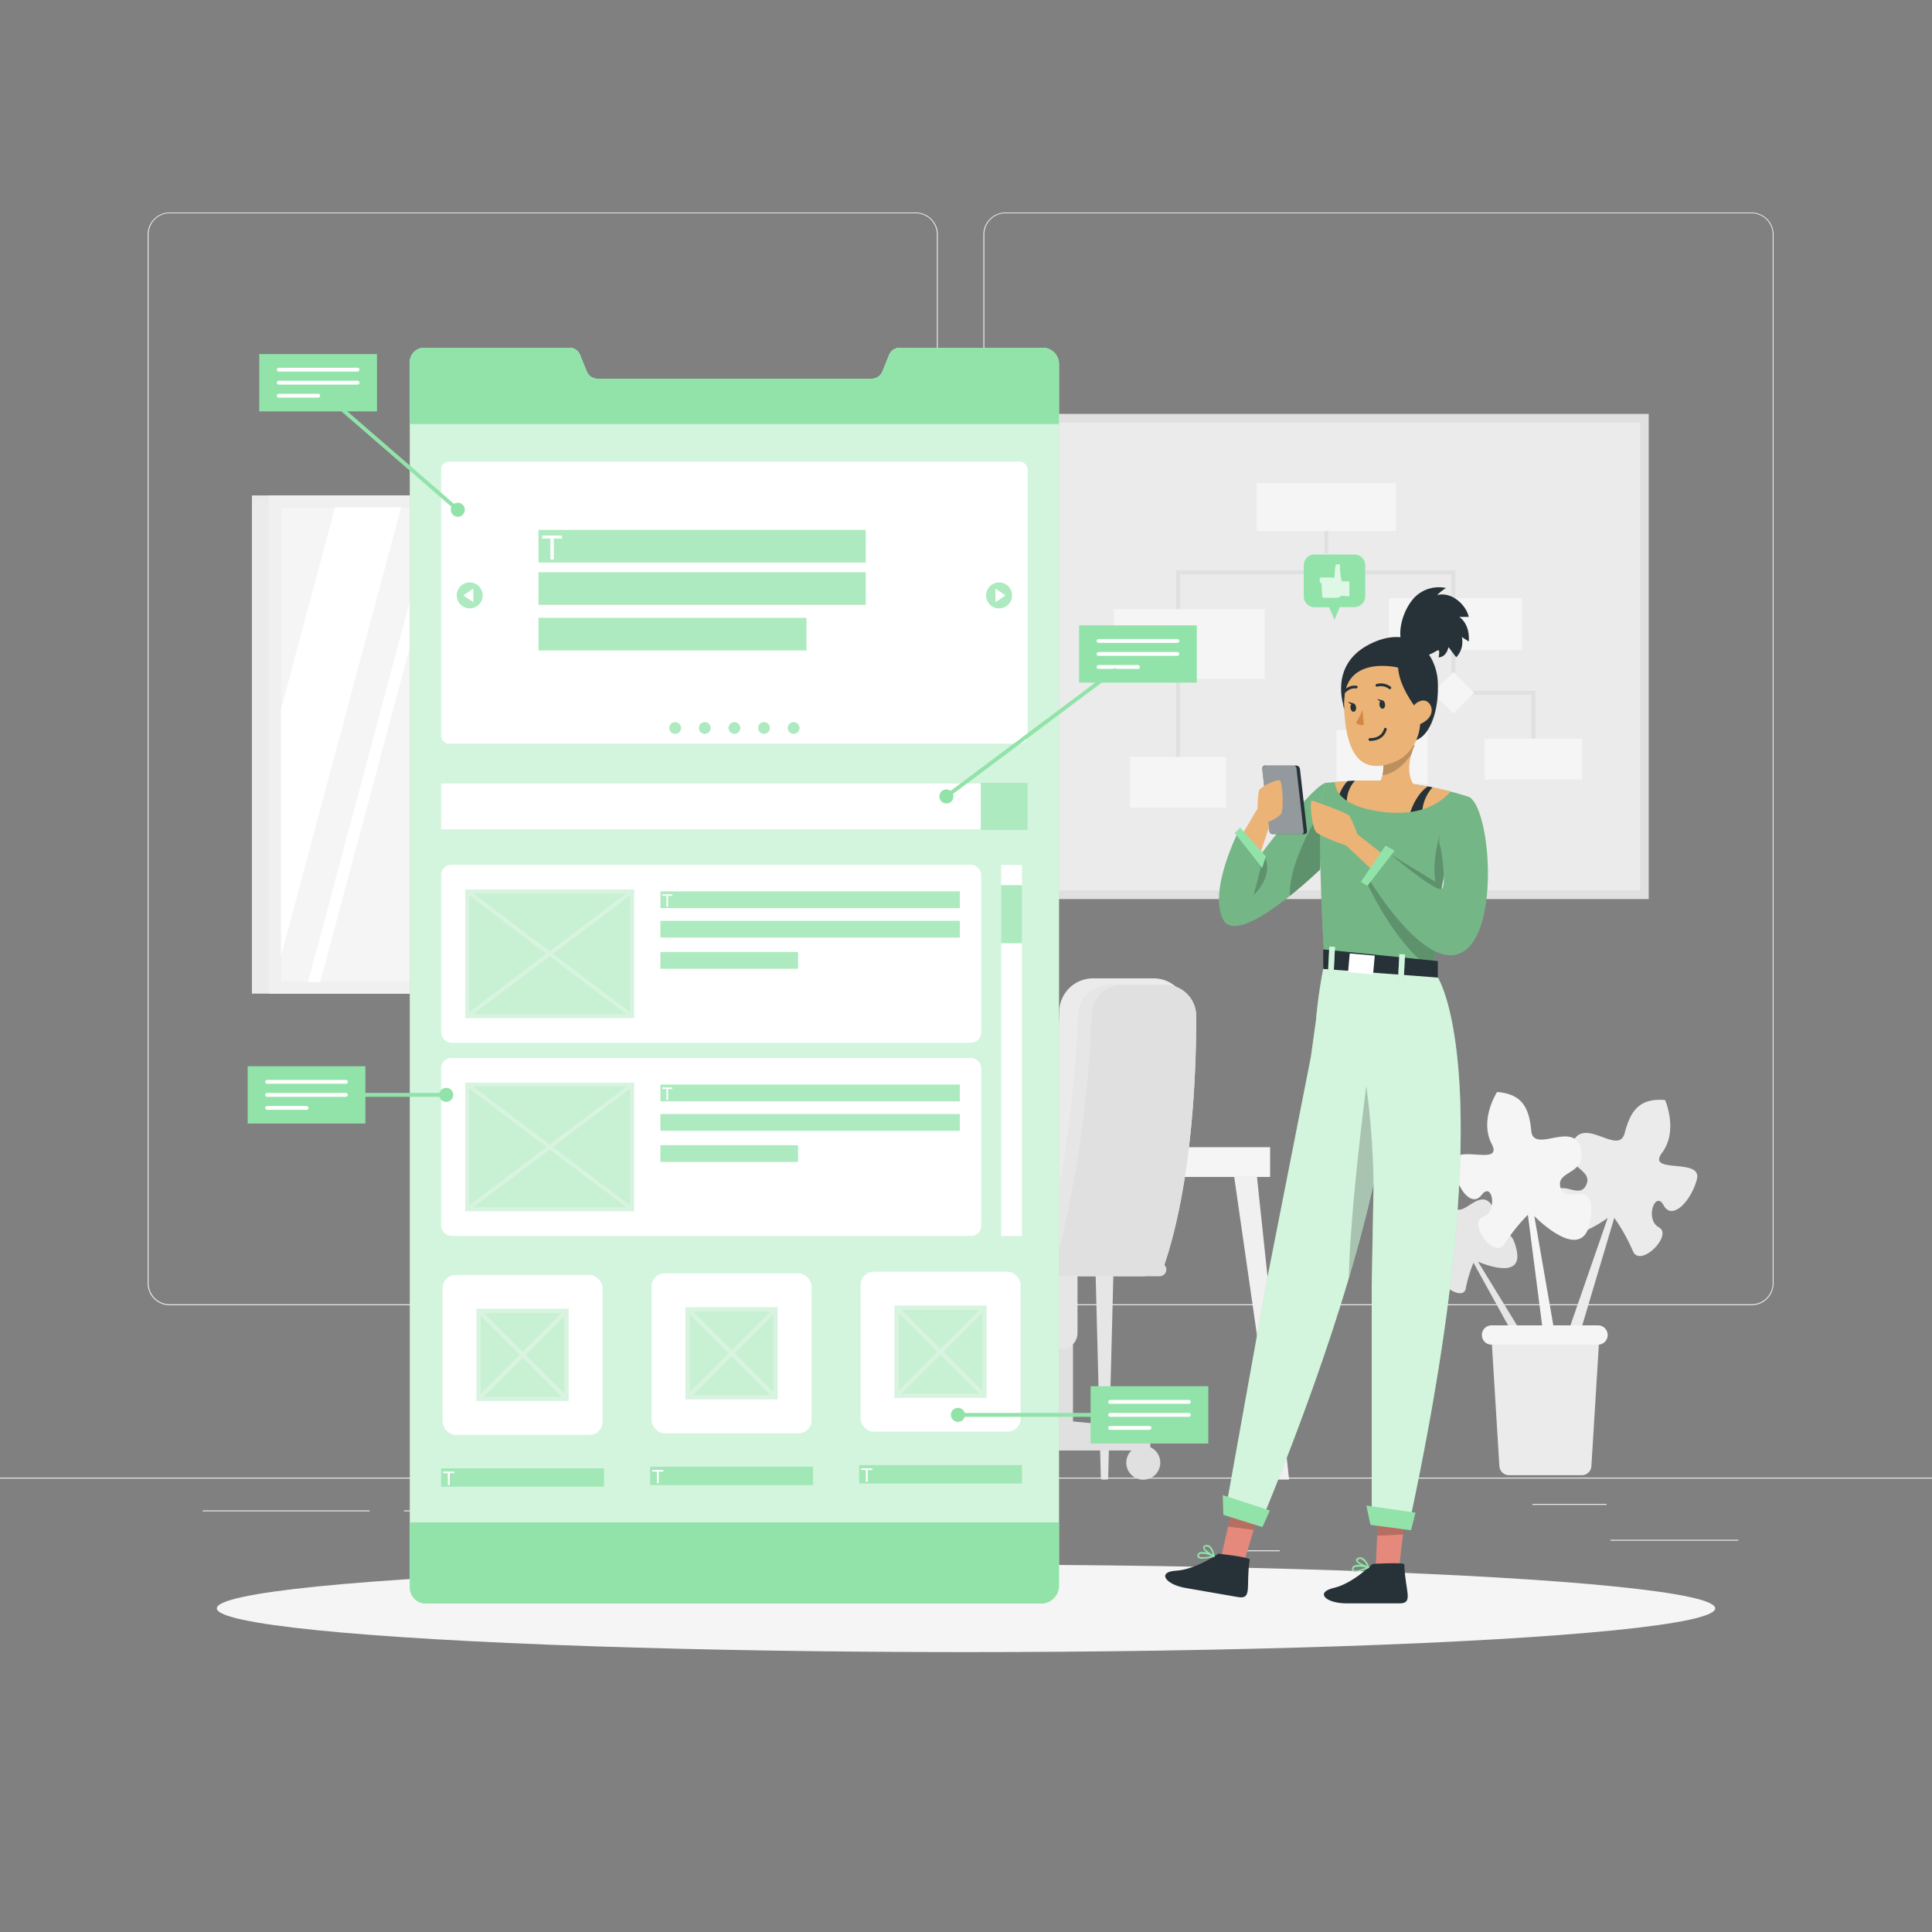 <svg xmlns="http://www.w3.org/2000/svg" viewBox="0 0 500 500"><rect x="0" y="0" width="500" height="500" fill="#808080" stroke="none"/><g id="freepik--background-complete--inject-289"><rect y="382.4" width="500" height="0.25" style="fill:#ebebeb"></rect><rect x="416.78" y="398.49" width="33.12" height="0.25" style="fill:#ebebeb"></rect><rect x="322.53" y="401.21" width="8.69" height="0.25" style="fill:#ebebeb"></rect><rect x="396.59" y="389.21" width="19.19" height="0.25" style="fill:#ebebeb"></rect><rect x="52.46" y="390.89" width="43.19" height="0.25" style="fill:#ebebeb"></rect><rect x="104.56" y="390.89" width="6.33" height="0.25" style="fill:#ebebeb"></rect><rect x="131.47" y="395.11" width="93.68" height="0.25" style="fill:#ebebeb"></rect><path d="M237,337.8H43.91a5.71,5.71,0,0,1-5.7-5.71V60.66A5.71,5.71,0,0,1,43.91,55H237a5.71,5.71,0,0,1,5.71,5.71V332.09A5.71,5.71,0,0,1,237,337.8ZM43.91,55.2a5.46,5.46,0,0,0-5.45,5.46V332.09a5.46,5.46,0,0,0,5.45,5.46H237a5.47,5.47,0,0,0,5.46-5.46V60.66A5.47,5.47,0,0,0,237,55.2Z" style="fill:#ebebeb"></path><path d="M453.31,337.8H260.21a5.72,5.72,0,0,1-5.71-5.71V60.66A5.72,5.72,0,0,1,260.21,55h193.1A5.71,5.71,0,0,1,459,60.66V332.09A5.71,5.71,0,0,1,453.31,337.8ZM260.21,55.2a5.47,5.47,0,0,0-5.46,5.46V332.09a5.47,5.47,0,0,0,5.46,5.46h193.1a5.47,5.47,0,0,0,5.46-5.46V60.66a5.47,5.47,0,0,0-5.46-5.46Z" style="fill:#ebebeb"></path><rect x="65.2" y="128.22" width="124.78" height="128.93" style="fill:#ebebeb"></rect><rect x="69.56" y="128.22" width="124.78" height="128.93" style="fill:#f0f0f0"></rect><rect x="72.7" y="131.27" width="118.33" height="122.88" style="fill:#e0e0e0"></rect><rect x="72.7" y="131.27" width="115.37" height="122.88" style="fill:#f5f5f5"></rect><rect x="129.24" y="131.27" width="2.34" height="122.88" style="fill:#ebebeb"></rect><polygon points="115.75 131.27 82.87 254.15 79.71 254.15 112.59 131.27 115.75 131.27" style="fill:#fff"></polygon><rect x="130.58" y="129.38" width="2.01" height="127.13" style="fill:#f0f0f0"></rect><polygon points="103.81 131.27 72.7 247.56 72.7 183.64 86.71 131.27 103.81 131.27" style="fill:#fff"></polygon><polygon points="188.07 142.42 188.07 154.22 161.33 254.15 158.17 254.15 188.07 142.42" style="fill:#fff"></polygon><polygon points="188.07 166.24 188.07 230.16 181.66 254.15 164.55 254.15 188.07 166.24" style="fill:#fff"></polygon><path d="M169.29,297H182v-.85c0-1.65-1.86-3-4.07-2.88l-5,.2c-2,.09-3.64,1.35-3.64,2.88Z" style="fill:#f0f0f0"></path><path d="M194.37,297.41h16.76L213.8,274a1.65,1.65,0,0,0-1.64-1.57H200.93a1.64,1.64,0,0,0-1.64,1.57Z" style="fill:#e6e6e6"></path><path d="M168.79,238H173l4.71,44.2h-4.19A1.45,1.45,0,0,1,172.1,281l-4.43-41.69A1.1,1.1,0,0,1,168.79,238Z" style="fill:#e6e6e6"></path><path d="M175.26,282.23H238a1.11,1.11,0,0,0,1.12-1.26l-4.43-41.69a1.44,1.44,0,0,0-1.39-1.25H170.56a1.1,1.1,0,0,0-1.12,1.25L173.87,281A1.45,1.45,0,0,0,175.26,282.23Z" style="fill:#ebebeb"></path><path d="M176.43,278.14h59.14a1,1,0,0,0,1-1.09l-3.87-36.37a1.25,1.25,0,0,0-1.21-1.1H172.33a1,1,0,0,0-1,1.1l3.87,36.37A1.25,1.25,0,0,0,176.43,278.14Z" style="fill:#fafafa"></path><path d="M193.74,295.59h20.62a.91.91,0,0,1,.91.91h0a.91.91,0,0,1-.91.91H193.74a.91.91,0,0,1-.91-.91h0A.91.91,0,0,1,193.74,295.59Z" style="fill:#e6e6e6"></path><rect x="142.97" y="296.88" width="51.05" height="7.7" transform="translate(336.99 601.47) rotate(180)" style="fill:#e6e6e6"></rect><path d="M285.23,382.9h1.27a.29.29,0,0,0,.29-.29l2-78h-5.89l2,78A.31.31,0,0,0,285.23,382.9Z" style="fill:#e6e6e6"></path><polygon points="330.67 382.9 333.61 382.9 325.3 304.58 319.41 304.58 330.67 382.9" style="fill:#f0f0f0"></polygon><polygon points="140.98 382.9 140.98 382.9 152.26 304.58 146.38 304.58 138.06 382.9 140.98 382.9" style="fill:#e6e6e6"></polygon><rect x="179.46" y="296.88" width="149.24" height="7.7" transform="translate(508.16 601.47) rotate(180)" style="fill:#f5f5f5"></rect><polygon points="184.12 382.9 187.5 382.9 187.5 382.9 188.75 304.58 182.87 304.58 184.12 382.9" style="fill:#f0f0f0"></polygon><path d="M231.79,295.5h1.57a.31.31,0,0,0,.3-.3v-1.65a.3.3,0,0,0-.3-.3h-1.13a.29.29,0,0,0-.28.22l-.44,1.65A.3.3,0,0,0,231.79,295.5Z" style="fill:#f5f5f5"></path><path d="M229.63,295.5h1.57a.3.3,0,0,0,.29-.3v-1.65a.29.29,0,0,0-.29-.3h-1.13a.29.29,0,0,0-.28.22l-.45,1.65A.31.31,0,0,0,229.63,295.5Z" style="fill:#f5f5f5"></path><path d="M227.47,295.5H229a.3.3,0,0,0,.29-.3v-1.65a.29.29,0,0,0-.29-.3h-1.13a.31.31,0,0,0-.29.22l-.44,1.65A.31.31,0,0,0,227.47,295.5Z" style="fill:#f5f5f5"></path><path d="M225.31,295.5h1.56a.3.3,0,0,0,.3-.3v-1.65a.29.29,0,0,0-.3-.3h-1.12a.31.31,0,0,0-.29.22l-.44,1.65A.3.3,0,0,0,225.31,295.5Z" style="fill:#f5f5f5"></path><path d="M223.15,295.5h1.56a.3.3,0,0,0,.3-.3v-1.65a.29.29,0,0,0-.3-.3h-1.12a.3.3,0,0,0-.29.22l-.44,1.65A.3.3,0,0,0,223.15,295.5Z" style="fill:#f5f5f5"></path><path d="M221,295.5h1.56a.3.3,0,0,0,.3-.3v-1.65a.29.29,0,0,0-.3-.3h-1.12a.3.3,0,0,0-.29.22l-.44,1.65A.3.3,0,0,0,221,295.5Z" style="fill:#f5f5f5"></path><path d="M218.83,295.5h1.56a.3.3,0,0,0,.3-.3v-1.65a.29.29,0,0,0-.3-.3h-1.12a.29.29,0,0,0-.29.22l-.44,1.65A.3.3,0,0,0,218.83,295.5Z" style="fill:#f5f5f5"></path><path d="M216.67,295.5h1.56a.31.31,0,0,0,.3-.3v-1.65a.3.3,0,0,0-.3-.3h-1.12a.29.29,0,0,0-.29.22l-.44,1.65A.3.3,0,0,0,216.67,295.5Z" style="fill:#f5f5f5"></path><path d="M214.5,295.5h1.57a.31.31,0,0,0,.3-.3v-1.65a.3.3,0,0,0-.3-.3H215a.29.29,0,0,0-.29.22l-.44,1.65A.3.3,0,0,0,214.5,295.5Z" style="fill:#f5f5f5"></path><path d="M212.34,295.5h1.57a.31.31,0,0,0,.3-.3v-1.65a.3.3,0,0,0-.3-.3h-1.13a.29.29,0,0,0-.28.22l-.45,1.65A.31.31,0,0,0,212.34,295.5Z" style="fill:#f5f5f5"></path><path d="M210.18,295.5h1.57a.3.3,0,0,0,.29-.3v-1.65a.29.29,0,0,0-.29-.3h-1.13a.31.31,0,0,0-.29.22l-.44,1.65A.31.31,0,0,0,210.18,295.5Z" style="fill:#f5f5f5"></path><path d="M208,295.5h1.56a.3.3,0,0,0,.3-.3v-1.65a.29.29,0,0,0-.3-.3h-1.12a.31.31,0,0,0-.29.22l-.44,1.65A.3.3,0,0,0,208,295.5Z" style="fill:#f5f5f5"></path><path d="M205.86,295.5h1.56a.3.3,0,0,0,.3-.3v-1.65a.29.29,0,0,0-.3-.3H206.3a.31.31,0,0,0-.29.22l-.44,1.65A.3.3,0,0,0,205.86,295.5Z" style="fill:#f5f5f5"></path><path d="M203.7,295.5h1.56a.3.3,0,0,0,.3-.3v-1.65a.29.29,0,0,0-.3-.3h-1.12a.3.3,0,0,0-.29.22l-.44,1.65A.3.3,0,0,0,203.7,295.5Z" style="fill:#f5f5f5"></path><path d="M201.54,295.5h1.56a.3.3,0,0,0,.3-.3v-1.65a.29.29,0,0,0-.3-.3H202a.29.29,0,0,0-.29.22l-.44,1.65A.3.3,0,0,0,201.54,295.5Z" style="fill:#f5f5f5"></path><rect x="199.96" y="294.37" width="34.97" height="2.6" transform="translate(434.89 591.35) rotate(180)" style="fill:#ebebeb"></rect><rect x="283.12" y="89.11" width="125.56" height="161.58" transform="translate(515.8 -176) rotate(90)" style="fill:#e0e0e0"></rect><rect x="267.35" y="109.36" width="157.1" height="121.08" transform="translate(691.8 339.8) rotate(180)" style="fill:#ebebeb"></rect><line x1="343.26" y1="131.23" x2="343.26" y2="148.12" style="fill:none;stroke:#e0e0e0;stroke-miterlimit:10"></line><polyline points="304.87 202.47 304.87 148.12 376.13 148.12 376.13 179.29" style="fill:none;stroke:#e0e0e0;stroke-miterlimit:10"></polyline><polyline points="357.69 195.89 357.69 179.29 396.87 179.29 396.87 196.47" style="fill:none;stroke:#e0e0e0;stroke-miterlimit:10"></polyline><rect x="325.24" y="125.03" width="36.04" height="12.41" style="fill:#f5f5f5"></rect><rect x="359.49" y="154.8" width="34.35" height="13.48" style="fill:#f5f5f5"></rect><rect x="345.9" y="188.94" width="23.59" height="13.9" style="fill:#f5f5f5"></rect><rect x="384.24" y="191.19" width="25.27" height="10.56" style="fill:#f5f5f5"></rect><rect x="288.29" y="157.65" width="39.03" height="18.01" style="fill:#f5f5f5"></rect><rect x="292.41" y="195.89" width="24.92" height="13.16" style="fill:#f5f5f5"></rect><rect x="339.46" y="144.75" width="7.61" height="7.61" transform="translate(205.59 -199.21) rotate(45)" style="fill:#f5f5f5"></rect><rect x="372.33" y="175.49" width="7.61" height="7.61" transform="translate(236.95 -213.45) rotate(45)" style="fill:#f5f5f5"></rect><path d="M156.11,360.9a2.39,2.39,0,0,0-1.91-3.43,5.12,5.12,0,0,0-1.62-5.58,1.18,1.18,0,0,0-.7-.31,1.4,1.4,0,0,0-.76.33l-4.46,3.21a2.68,2.68,0,0,0-.89.88c-.92,1.77,2.38,4,1,5.5-.38.42-1,.51-1.5.81-1.06.66-1.19,2.12-1.68,3.28s-2.23,2-2.89,1c.49-1.11-1-2.06-2.19-2.2s-2.45-.21-3.12-1.33c-1.7,1.49-5.51-2.67-5.42-4.34a3.28,3.28,0,0,0-2.66,2.73,19.35,19.35,0,0,0-.15,4.17c0,2.71-.92,5.37-.87,8.08,0,2.11.85,4.45,2.79,5.3a7.19,7.19,0,0,0,3,.4l22-.14a3.26,3.26,0,0,0,1.55-.26c1-.52,1.2-1.82,1.29-2.93q.6-7.17,1.18-14.34Z" style="fill:#e0e0e0"></path><path d="M157.4,337.66H123.28l.28,3.44.2,2.46.52,6.41.29,3.68.4,4.9.17,2.1,0,.63.2,2.46.27,3.39.17,2.1.18,2.13.2,2.47.15,1.87.17,2.1.07.91h31.32l.07-.91.17-2.09.15-1.89.2-2.47.18-2.12.17-2.1.27-3.39.2-2.46,0-.63.17-2.1.4-4.9.29-3.67.52-6.42.2-2.46.28-3.44Zm2,2.26h0l-.66-.66h.72Zm-.17,2.09-.06.83-3.06,3.06-3.5-3.51,3.13-3.13h.74Zm-.88,10.92-2.24,2.24-3.5-3.51,3.5-3.49,2.43,2.42Zm-32.47-2.34h0l2.42-2.42,3.5,3.49-3.5,3.51-2.23-2.24ZM155,347l-3.5,3.5L148,347l3.5-3.51Zm-5.5-7.77h4l-2,2Zm.86,12.4-3.49,3.51-3.51-3.51,3.51-3.49Zm-11.63,4.64,3.5-3.5,3.5,3.5-3.5,3.5Zm2.36,4.63-3.5,3.5-3.5-3.49,3.51-3.51Zm5.78-3.5,3.49,3.51-3.49,3.49-3.51-3.5Zm-4.64-6.9-3.5-3.5,3.5-3.51,3.5,3.51Zm-1.14,1.13-3.49,3.51-3.51-3.51,3.51-3.49ZM133,350.53l-3.49-3.5,3.49-3.51,3.51,3.51Zm0,2.27,3.51,3.5L133,359.8l-3.49-3.5Zm3.51,12.77-3.51,3.5-3.49-3.5,3.49-3.5Zm1.13,1.13,3.5,3.51-3.49,3.5-3.51-3.5Zm1.14-1.13,3.5-3.5,3.5,3.5-3.5,3.5Zm8.14,1.13,3.49,3.51-3.49,3.5-3.51-3.5Zm4.63,4.64,3.5,3.5-2.27,2.27h-2.47L148,374.84Zm-3.5-5.77,3.5-3.5,3.5,3.5-3.5,3.5Zm0-9.27,3.5-3.5,3.5,3.5-3.5,3.5Zm2.36-13.91-3.49,3.51-3.51-3.51,3.14-3.13h.73Zm-8.13-1.13-2-2h4Zm-1.14,1.13-3.49,3.51-3.51-3.51,3.14-3.13H138ZM135,339.26l-2,2-2-2Zm-6.27,0,3.13,3.13-3.5,3.51-3-3.06-.06-.83,2.74-2.75Zm-3,0-.65.65h0l0-.65Zm-.22,6.05,1.72,1.72-1.46,1.46Zm1,11.75-.14-1.66h0l.9.9-.76.76Zm.17,2.11,1.72-1.74,3.5,3.51-3.5,3.49L126.94,363Zm.52,6.47v-.15l.08.08-.07.07Zm.61,7.47-.44-5.37,1-1,3.5,3.51-3.5,3.49-.59-.59Zm.32,4-.07-.8.34-.34,1.14,1.14Zm1.41-2.27,3.49-3.5,3.51,3.5-2.27,2.27h-2.47Zm7,2.27,1.14-1.14,1.14,1.14Zm4.54,0-2.27-2.27,3.5-3.5,3.5,3.5-2.26,2.27Zm4.73,0L146.9,376l1.13,1.14Zm10.68,0H155l1.13-1.14.34.34Zm.32-4-.6.59-3.5-3.49,3.5-3.51,1,1Zm.62-7.63v.16l-.08-.07.09-.09Zm.2-2.46-1.42,1.41-3.5-3.49,3.5-3.51,1.74,1.74Zm.48-5.95-.77-.77.91-.9Zm1-11.77-.26,3.2L157.29,347,159,345.3Z" style="fill:#e6e6e6"></path><rect x="121.09" y="336.23" width="42.33" height="4.46" rx="1.64" transform="translate(284.52 676.91) rotate(-180)" style="fill:#f0f0f0"></rect><rect x="124.14" y="376.31" width="36.23" height="4.46" rx="1.64" style="fill:#f0f0f0"></rect><path d="M405.45,345.83l10.63-30.64s-14.74,10.93-14.64-1.19,6.71-2.71,9-7.18-6.54-4.43-3.44-11.22,11.92,3.64,13.47-2.37,4-9.08,10.46-8.54c0,0,3.47,7.92-.78,13.63s10.52,1.14,9,6.89-6.44,10.77-8.61,6.72-4.93,3.71-1.21,5.71-4.86,10.66-6.74,6.12a47.74,47.74,0,0,0-4.82-8.58L408,348Z" style="fill:#ebebeb"></path><path d="M394.5,346.1l-12-19.59s11.85,5.33,10-3-5.06-.86-7.33-3.61,3.86-4.05.69-8.28-7.7,4.32-9.68.39-4.17-5.66-8.53-4.32c0,0-1.21,6,2.6,9.31s-7.11,2.38-5.2,6.13,6.08,6.48,7,3.35,4,1.82,1.71,3.77,5,6.64,5.58,3.21a33.43,33.43,0,0,1,2-6.66L393.05,348Z" style="fill:#e6e6e6"></path><path d="M402.57,346.29l-5.49-31.57s12.64,13,14.47,1.18-6.12-3.71-7.65-8.44,7.08-3.28,5.14-10.39-12.2,1.65-12.76-4.46-2.49-9.49-8.84-10c0,0-4.64,7.16-1.4,13.41s-10.44-.57-9.89,5.28,4.56,11.52,7.32,7.92,4.22,4.4.28,5.76,3,11.16,5.59,7a46.62,46.62,0,0,1,6.07-7.6L399.75,348Z" style="fill:#f5f5f5"></path><path d="M409.37,381.78H390.53a2.5,2.5,0,0,1-2.49-2.34l-2-32.5a2.49,2.49,0,0,1,2.49-2.64h22.83a2.49,2.49,0,0,1,2.49,2.64l-2,32.5A2.49,2.49,0,0,1,409.37,381.78Z" style="fill:#ebebeb"></path><path d="M413.61,348H386a2.49,2.49,0,0,1-2.47-2.21h0A2.49,2.49,0,0,1,386,343h27.57a2.5,2.5,0,0,1,2.48,2.78h0A2.49,2.49,0,0,1,413.61,348Z" style="fill:#f5f5f5"></path><path d="M243.39,323.39h53a0,0,0,0,1,0,0v1.89a5,5,0,0,1-5,5h-43a5,5,0,0,1-5-5v-1.89A0,0,0,0,1,243.39,323.39Z" transform="translate(539.81 653.68) rotate(180)" style="fill:#e0e0e0"></path><path d="M294.69,369.53l-17-1.67V344H271v23.87l-17.06,1.68a3.31,3.31,0,0,0-3,3.29v2.55h46.76v-2.55A3.31,3.31,0,0,0,294.69,369.53Z" style="fill:#e0e0e0"></path><path d="M257.12,378.54a4.4,4.4,0,1,1-4.4-4.4A4.4,4.4,0,0,1,257.12,378.54Z" style="fill:#e0e0e0"></path><path d="M291.48,378.54a4.4,4.4,0,1,0,4.4-4.4A4.4,4.4,0,0,0,291.48,378.54Z" style="fill:#e0e0e0"></path><path d="M269.81,327.85h9.05a0,0,0,0,1,0,0V345a4.13,4.13,0,0,1-4.13,4.13h-.79a4.13,4.13,0,0,1-4.13-4.13V327.85A0,0,0,0,1,269.81,327.85Z" style="fill:#e6e6e6"></path><path d="M265.39,323.84a293.28,293.28,0,0,0,8.75-62.24,8.73,8.73,0,0,1,8.74-8.4h15.67a8.74,8.74,0,0,1,8.75,8.7c.06,14.28-.93,43.47-9,67.2L268.48,328A3.31,3.31,0,0,1,265.39,323.84Z" style="fill:#ebebeb"></path><path d="M269.61,327.51A308.68,308.68,0,0,0,279,262.62a8.06,8.06,0,0,1,8.07-7.75H301.5a8.06,8.06,0,0,1,8.07,8c.06,13.18-.86,42.73-8.29,64.62Z" style="fill:#e6e6e6"></path><path d="M275.81,306.69s-17.18-3.47-33.77-1.79,7.8,23.36,7.8,23.36h3.43s-12.93-13.75-12.21-17.17,33.27,1.09,33.27,1.09Z" style="fill:#e6e6e6"></path><path d="M301.28,327.51H273.14a308.64,308.64,0,0,0,9.39-64.89,8,8,0,0,1,8.06-7.75H301.5a8.07,8.07,0,0,1,8.08,8C309.63,276.06,308.71,305.62,301.28,327.51Z" style="fill:#e0e0e0"></path><path d="M243.23,326.84h56.9a1.72,1.72,0,0,1,1.72,1.72h0a1.73,1.73,0,0,1-1.72,1.73h-56.9a1.73,1.73,0,0,1-1.73-1.73h0A1.72,1.72,0,0,1,243.23,326.84Z" style="fill:#e0e0e0"></path></g><g id="freepik--Shadow--inject-289"><ellipse id="freepik--path--inject-289" cx="250" cy="416.24" rx="193.89" ry="11.32" style="fill:#f5f5f5"></ellipse></g><g id="freepik--Ux--inject-289"><path d="M274.06,94.25V410.37a4.62,4.62,0,0,1-4.69,4.62H110.25a4.14,4.14,0,0,1-4.19-4.24V93.87A3.73,3.73,0,0,1,109.65,90h37.78a2.94,2.94,0,0,1,2.69,1.88l1.73,4.26A2.94,2.94,0,0,0,154.54,98h71.13a2.91,2.91,0,0,0,2.69-1.83l1.73-4.28A3,3,0,0,1,232.78,90H270A4.22,4.22,0,0,1,274.06,94.25Z" style="fill:#92E3A9"></path><path d="M274.06,94.25V410.37a4.62,4.62,0,0,1-4.69,4.62H110.25a4.14,4.14,0,0,1-4.19-4.24V93.87A3.73,3.73,0,0,1,109.65,90h37.78a2.94,2.94,0,0,1,2.69,1.88l1.73,4.26A2.94,2.94,0,0,0,154.54,98h71.13a2.91,2.91,0,0,0,2.69-1.83l1.73-4.28A3,3,0,0,1,232.78,90H270A4.22,4.22,0,0,1,274.06,94.25Z" style="fill:#fff;opacity:0.6;isolation:isolate"></path><rect x="114.54" y="329.95" width="41.41" height="41.41" rx="3.38" style="fill:#fff"></rect><rect x="123.3" y="338.71" width="23.87" height="23.87" style="fill:#92E3A9;opacity:0.5"></rect><path d="M123.3,338.71v23.87h23.88V338.71Zm11.17,11.94L124.4,360.72V340.58Zm-9.3-10.84h20.14l-10.07,10.06Zm10.07,11.61,10.07,10.07H125.17Zm.77-.77,10.07-10.07v20.14Z" style="fill:#fff;opacity:0.3;isolation:isolate"></path><rect x="114.17" y="380" width="42.14" height="4.75" style="fill:#92E3A9;opacity:0.75"></rect><path d="M115.9,381.26h-1.2v-.43h2.89v.43h-1.2v3.06h-.49Z" style="fill:#fff"></path><rect x="168.63" y="329.53" width="41.41" height="41.41" rx="3.38" style="fill:#fff"></rect><rect x="177.39" y="338.3" width="23.87" height="23.87" style="fill:#92E3A9;opacity:0.5"></rect><path d="M177.39,338.3v23.87h23.88V338.3Zm11.17,11.94L178.49,360.3V340.17Zm-9.3-10.84H199.4l-10.07,10.06ZM189.33,351l10.07,10.07H179.26Zm.77-.77,10.07-10.07V360.3Z" style="fill:#fff;opacity:0.3;isolation:isolate"></path><rect x="168.26" y="379.59" width="42.14" height="4.75" style="fill:#92E3A9;opacity:0.75"></rect><path d="M170,380.85h-1.2v-.43h2.89v.43h-1.2v3H170Z" style="fill:#fff"></path><rect x="222.72" y="329.12" width="41.41" height="41.41" rx="3.38" style="fill:#fff"></rect><rect x="231.48" y="337.89" width="23.87" height="23.87" style="fill:#92E3A9;opacity:0.5"></rect><path d="M231.48,337.89v23.87h23.87V337.89Zm11.16,11.93-10.06,10.07V339.76ZM233.35,339h20.14l-10.07,10.07Zm10.07,11.62,10.07,10.07H233.35Zm.77-.78,10.07-10.06v20.13Z" style="fill:#fff;opacity:0.3;isolation:isolate"></path><rect x="222.35" y="379.18" width="42.14" height="4.75" style="fill:#92E3A9;opacity:0.75"></rect><path d="M224.08,380.44h-1.2V380h2.89v.44h-1.2v3.05h-.49Z" style="fill:#fff"></path><rect x="114.17" y="119.48" width="151.78" height="72.98" rx="1.94" style="fill:#fff"></rect><circle cx="121.56" cy="154.09" r="3.36" style="fill:#92E3A9;opacity:0.75"></circle><polygon points="119.9 154.09 122.5 155.85 122.5 152.32 119.9 154.09" style="fill:#fff"></polygon><circle cx="258.56" cy="154.09" r="3.36" style="fill:#92E3A9;opacity:0.75"></circle><polygon points="260.22 154.09 257.62 152.32 257.62 155.85 260.22 154.09" style="fill:#fff"></polygon><rect x="139.36" y="137.14" width="84.69" height="8.44" style="fill:#92E3A9;opacity:0.75"></rect><rect x="139.36" y="148.1" width="84.69" height="8.44" style="fill:#92E3A9;opacity:0.75"></rect><rect x="139.36" y="159.9" width="69.36" height="8.44" style="fill:#92E3A9;opacity:0.75"></rect><path d="M142.44,139.38h-2.13v-.77h5.14v.77h-2.13v5.44h-.88Z" style="fill:#fff"></path><path d="M176.25,188.4a1.52,1.52,0,1,1-1.52-1.52A1.52,1.52,0,0,1,176.25,188.4Z" style="fill:#92E3A9;opacity:0.75"></path><path d="M183.91,188.4a1.52,1.52,0,1,1-1.51-1.52A1.52,1.52,0,0,1,183.91,188.4Z" style="fill:#92E3A9;opacity:0.75"></path><path d="M191.58,188.4a1.52,1.52,0,1,1-1.52-1.52A1.52,1.52,0,0,1,191.58,188.4Z" style="fill:#92E3A9;opacity:0.75"></path><path d="M199.24,188.4a1.52,1.52,0,1,1-1.51-1.52A1.52,1.52,0,0,1,199.24,188.4Z" style="fill:#92E3A9;opacity:0.75"></path><path d="M206.91,188.4a1.52,1.52,0,1,1-1.52-1.52A1.52,1.52,0,0,1,206.91,188.4Z" style="fill:#92E3A9;opacity:0.75"></path><rect x="114.17" y="202.77" width="151.78" height="11.86" style="fill:#fff"></rect><rect x="253.82" y="202.64" width="12.13" height="12.13" style="fill:#92E3A9;opacity:0.75"></rect><rect x="114.17" y="223.8" width="139.78" height="46.06" rx="2.6" style="fill:#fff"></rect><rect x="120.4" y="230.19" width="43.72" height="33.29" style="fill:#92E3A9;opacity:0.5"></rect><path d="M120.4,230.19v33.29h43.72V230.19Zm41.73,1-19.87,15-19.86-15Zm-40.73.5,20,15.14L121.4,262Zm1,30.79,19.86-15,19.87,15Zm20.69-15.65,20-15.14V262Z" style="fill:#fff;opacity:0.3;isolation:isolate"></path><rect x="170.91" y="230.68" width="77.5" height="4.34" style="fill:#92E3A9;opacity:0.75"></rect><rect x="170.91" y="238.31" width="77.5" height="4.34" style="fill:#92E3A9;opacity:0.75"></rect><rect x="170.91" y="246.37" width="35.62" height="4.34" style="fill:#92E3A9;opacity:0.75"></rect><path d="M172.49,231.84H171.4v-.4H174v.4h-1.1v2.79h-.45Z" style="fill:#fff"></path><rect x="114.17" y="273.8" width="139.78" height="46.06" rx="2.6" style="fill:#fff"></rect><rect x="120.4" y="280.19" width="43.72" height="33.29" style="fill:#92E3A9;opacity:0.5"></rect><path d="M120.4,280.19v33.29h43.72V280.19Zm41.73,1-19.87,15-19.86-15Zm-40.73.5,20,15.14L121.4,312Zm1,30.79,19.86-15,19.87,15Zm20.69-15.65,20-15.14V312Z" style="fill:#fff;opacity:0.3;isolation:isolate"></path><rect x="170.91" y="280.68" width="77.5" height="4.34" style="fill:#92E3A9;opacity:0.75"></rect><rect x="170.91" y="288.31" width="77.5" height="4.34" style="fill:#92E3A9;opacity:0.75"></rect><rect x="170.91" y="296.37" width="35.62" height="4.34" style="fill:#92E3A9;opacity:0.75"></rect><path d="M172.49,281.84H171.4v-.4H174v.4h-1.1v2.79h-.45Z" style="fill:#fff"></path><rect x="259.09" y="223.85" width="5.4" height="96.02" style="fill:#fff"></rect><rect x="259.09" y="229.07" width="5.4" height="15.04" style="fill:#92E3A9;opacity:0.75"></rect><path d="M274.06,94.25v15.49h-168V93.87A3.73,3.73,0,0,1,109.65,90h37.78a2.94,2.94,0,0,1,2.69,1.88l1.73,4.26A2.94,2.94,0,0,0,154.54,98h71.13a2.91,2.91,0,0,0,2.69-1.83l1.73-4.28A3,3,0,0,1,232.78,90H270A4.22,4.22,0,0,1,274.06,94.25Z" style="fill:#92E3A9"></path><path d="M106.06,394h168v16.38a4.62,4.62,0,0,1-4.69,4.62H110.25a4.14,4.14,0,0,1-4.19-4.24Z" style="fill:#92E3A9"></path></g><g id="freepik--Labels--inject-289"><rect x="67.1" y="91.63" width="30.46" height="14.83" style="fill:#92E3A9"></rect><line x1="72.15" y1="95.67" x2="92.52" y2="95.67" style="fill:none;stroke:#fff;stroke-linecap:round;stroke-linejoin:round"></line><line x1="72.15" y1="99.04" x2="92.52" y2="99.04" style="fill:none;stroke:#fff;stroke-linecap:round;stroke-linejoin:round"></line><line x1="72.15" y1="102.41" x2="82.34" y2="102.41" style="fill:none;stroke:#fff;stroke-linecap:round;stroke-linejoin:round"></line><line x1="88.42" y1="105.85" x2="118.48" y2="131.92" style="fill:none;stroke:#92E3A9;stroke-miterlimit:10"></line><circle cx="118.48" cy="131.92" r="1.82" style="fill:#92E3A9"></circle><rect x="64.1" y="275.94" width="30.46" height="14.83" style="fill:#92E3A9"></rect><line x1="69.15" y1="279.98" x2="89.52" y2="279.98" style="fill:none;stroke:#fff;stroke-linecap:round;stroke-linejoin:round"></line><line x1="69.15" y1="283.35" x2="89.52" y2="283.35" style="fill:none;stroke:#fff;stroke-linecap:round;stroke-linejoin:round"></line><line x1="69.15" y1="286.72" x2="79.34" y2="286.72" style="fill:none;stroke:#fff;stroke-linecap:round;stroke-linejoin:round"></line><circle cx="115.48" cy="283.35" r="1.82" style="fill:#92E3A9"></circle><line x1="115.48" y1="283.35" x2="92.74" y2="283.35" style="fill:none;stroke:#92E3A9;stroke-miterlimit:10"></line><rect x="279.27" y="161.83" width="30.46" height="14.83" style="fill:#92E3A9"></rect><line x1="284.31" y1="165.87" x2="304.69" y2="165.87" style="fill:none;stroke:#fff;stroke-linecap:round;stroke-linejoin:round"></line><line x1="284.31" y1="169.24" x2="304.69" y2="169.24" style="fill:none;stroke:#fff;stroke-linecap:round;stroke-linejoin:round"></line><line x1="284.31" y1="172.61" x2="294.5" y2="172.61" style="fill:none;stroke:#fff;stroke-linecap:round;stroke-linejoin:round"></line><circle cx="244.93" cy="206.12" r="1.82" style="fill:#92E3A9"></circle><line x1="244.93" y1="206.12" x2="288.86" y2="173.24" style="fill:none;stroke:#92E3A9;stroke-miterlimit:10"></line><rect x="282.25" y="358.75" width="30.46" height="14.83" style="fill:#92E3A9"></rect><line x1="287.3" y1="362.8" x2="307.67" y2="362.8" style="fill:none;stroke:#fff;stroke-linecap:round;stroke-linejoin:round"></line><line x1="287.3" y1="366.17" x2="307.67" y2="366.17" style="fill:none;stroke:#fff;stroke-linecap:round;stroke-linejoin:round"></line><line x1="287.3" y1="369.54" x2="297.49" y2="369.54" style="fill:none;stroke:#fff;stroke-linecap:round;stroke-linejoin:round"></line><path d="M249.73,366.17a1.82,1.82,0,1,1-1.81-1.82A1.81,1.81,0,0,1,249.73,366.17Z" style="fill:#92E3A9"></path><line x1="247.92" y1="366.17" x2="284.5" y2="366.17" style="fill:none;stroke:#92E3A9;stroke-miterlimit:10"></line></g><g id="freepik--Character--inject-289"><path d="M343.39,202.53c-3.37.16-17.48,19.11-17.48,19.11l-5.24-6.82s-8.08,15.7-4.09,23.18,25.06-13,25.06-13Z" style="fill:#92E3A9"></path><path d="M343.39,202.53,342,217.65l-.36,7.39s-3.46,3.36-7.84,6.85C327.37,237,319,242.44,316.58,238c-4-7.47,4.09-23.17,4.09-23.17l5.24,6.81,0-.06C326.74,220.44,340.13,202.68,343.39,202.53Z" style="opacity:0.2;isolation:isolate"></path><path d="M342,217.65l-.36,7.39s-3.46,3.36-7.84,6.85c-.42-8.88,7.84-21.8,7.84-21.8Z" style="opacity:0.2;isolation:isolate"></path><path d="M325.91,221.64l.75,1.44-2.2,8.55s6.06-5.51,2.2-10.92Z" style="opacity:0.2;isolation:isolate"></path><path d="M342.78,249.92l28.42,2.19s.39-17,2.65-25.81c.74-2.86,1.66-6.07,2.83-9.8.5-1.59,1-3.25,1.64-5s1.13-3.43,1.78-5.28a83.56,83.56,0,0,0-11.88-2.87A90.9,90.9,0,0,0,355.36,202c-5.57,0-12,.58-12,.58s-.91.23-1.48,6.12C341.38,214.2,341.63,229.75,342.78,249.92Z" style="fill:#92E3A9"></path><path d="M342.78,249.92l28.42,2.19s0-.35,0-1c.12-3.72.68-17.26,2.62-24.83.52-2,1.14-4.27,1.89-6.73.29-1,.6-2,.94-3.07.5-1.58,1-3.25,1.63-5s1.14-3.43,1.79-5.28c-1.55-.5-3.11-.94-4.68-1.35-2.37-.61-4.78-1.11-7.2-1.52A91.06,91.06,0,0,0,355.36,202c-3.59,0-7.52.22-9.87.41-1.3.1-2.1.18-2.1.18s-.91.22-1.49,6.11C341.38,214.21,341.63,229.75,342.78,249.92Z" style="opacity:0.2;isolation:isolate"></path><path d="M357.72,208.28c7.06-.9,9.19-3.92,9.19-3.92-2.89-2.72-2.37-6.74-1.63-9.24a14.23,14.23,0,0,1,.87-2.31l-8.5,1.59A24.83,24.83,0,0,1,358,198a10.65,10.65,0,0,1-.24,2.63c-.58,2.54-2,2.57-2,2.57C354.22,206,357.72,208.28,357.72,208.28Z" style="fill:#ebb376"></path><path d="M358,198a10.65,10.65,0,0,1-.24,2.63c3.38-.45,5.93-3.15,7.54-5.49a14.23,14.23,0,0,1,.87-2.31l-8.5,1.59A24.83,24.83,0,0,1,358,198Z" style="opacity:0.2;isolation:isolate"></path><path d="M377.64,159.65h2.46c-.55-2.83-4.21-6.65-8.2-5.64a14.45,14.45,0,0,1,2.31-1.83,8.82,8.82,0,0,0-8.06,2.36c-3.44,3.54-5.24,10.88-2.23,13.75.39.37.86.26,1.37-.17,2.59,3.49,6.22.27,6.85.17s.15,1.82.15,1.82c2.08,0,2.58-2.64,2.58-2.64l2,2.64a5.78,5.78,0,0,0,1.45-5.25l1.8,1.16C380.45,161.27,377.64,159.65,377.64,159.65Z" style="fill:#263238"></path><path d="M347.86,183.11s-4.18-11,6.67-16.43,17.17,2.27,17.57,9.71-2,13.85-5.54,15.13S347.86,183.11,347.86,183.11Z" style="fill:#263238"></path><path d="M356.5,171.82c-7.32,1.06-9.11,5.32-8.56,12.94.69,9.52,3.75,15.92,12.61,12.58C372.59,192.81,368.65,170.07,356.5,171.82Z" style="fill:#ebb376"></path><path d="M352.61,183.67a15.38,15.38,0,0,1-1.69,3.34,2,2,0,0,0,2.05.55Z" style="fill:#d58745"></path><path d="M357,182.42c.07.6.46,1.05.86,1s.67-.58.59-1.19-.45-1.05-.86-1S356.93,181.82,357,182.42Z" style="fill:#263238"></path><path d="M357.78,181.25l-1.38-.36S357.19,181.92,357.78,181.25Z" style="fill:#263238"></path><path d="M349.49,183.2c.08.6.46,1.05.86,1s.67-.57.6-1.18-.46-1.05-.86-1S349.42,182.6,349.49,183.2Z" style="fill:#263238"></path><path d="M350.26,182l-1.37-.36S349.67,182.7,350.26,182Z" style="fill:#263238"></path><path d="M356.35,177.36a3.86,3.86,0,0,1,3.34.64" style="fill:none;stroke:#263238;stroke-linecap:round;stroke-linejoin:round;stroke-width:0.708px"></path><path d="M351,177.81a3.45,3.45,0,0,0-2.83,1" style="fill:none;stroke:#263238;stroke-linecap:round;stroke-linejoin:round;stroke-width:0.708px"></path><path d="M366.28,183s-4.29-5.52-4.44-10.23c0,0-15.37-3.83-13.95,11,0,0-3.31-12.87,9.23-15s15.15,16.31,9.44,22.74C366.56,191.52,368.94,186.46,366.28,183Z" style="fill:#263238"></path><path d="M365.31,184.72a3.24,3.24,0,0,1,3-3.43c2.3-.08,4.06,4.42-1.42,6.35C366.13,187.92,365.56,187.19,365.31,184.72Z" style="fill:#ebb376"></path><path d="M354.53,191.38s3.16.26,4-2.66" style="fill:none;stroke:#263238;stroke-linecap:round;stroke-linejoin:round;stroke-width:0.708px"></path><path d="M338.25,215.05a.73.73,0,0,1-.74.82H329.4a1,1,0,0,1-.92-.82l-1.81-16a.81.81,0,0,1,.73-.93h8.12a1.05,1.05,0,0,1,.91.93Z" style="fill:#263238"></path><path d="M335.53,198.92l1.84,16.18a.62.62,0,0,1-.64.77h-6.88c-.46,0-1.31-.26-1.36-.72l-1.84-16.23c0-.45.74-.82,1.2-.82h6.88A.83.83,0,0,1,335.53,198.92Z" style="fill:#fff;opacity:0.5"></path><path d="M321.24,216.38l4.24-7.18a23.62,23.62,0,0,1,.35-4.66c.37-.89,4.52-2.89,5.33-2.59s1.11,7.7.37,8.7-3.33,2.11-3.33,2.11l.18,1.4-2.47,7.48Z" style="fill:#ebb376"></path><polygon points="319.54 215.57 320.95 214.16 327.61 221.64 326.66 224.6 319.54 215.57" style="fill:#92E3A9"></polygon><path d="M353.29,227.51s7.83,17.84,17.94,23.62c.12-3.72.68-17.26,2.62-24.83.52-2,1.14-4.27,1.89-6.73l-3.08-3.7s-2.14,6.61-1.19,12.34L359.68,221Z" style="opacity:0.2;isolation:isolate"></path><path d="M360.87,223.41l-9.62-7.54a33.53,33.53,0,0,0-2-4.76c-.58-.7-9-3.81-9.72-3.89s0,6.9,1.06,8.09,7.84,3.54,7.84,3.54l10.07,9.48Z" style="fill:#ebb376"></path><path d="M380.1,206.18c5.65,2.83,8.16,34.72-1.65,40.23S354,227,354,227l5.7-6s11.93,10,13.38,9.08-.2-10.69-.2-10.69-1.68-3,1.85-7.6S380.1,206.18,380.1,206.18Z" style="fill:#92E3A9"></path><path d="M380.1,206.18c5.65,2.83,8.16,34.72-1.65,40.23S354,227,354,227l5.7-6s11.93,10,13.38,9.08-.2-10.69-.2-10.69-1.68-3,1.85-7.6S380.1,206.18,380.1,206.18Z" style="opacity:0.2;isolation:isolate"></path><polygon points="353.88 229.25 352.18 228.22 358.57 218.85 360.92 220.16 353.88 229.25" style="fill:#92E3A9"></polygon><path d="M345.49,202.36a5.33,5.33,0,0,0,1.17,3.18,8,8,0,0,0,1.89,1.7c1.83,1.21,4.68,2.27,9.1,2.85a27.59,27.59,0,0,0,7.3.07,19.29,19.29,0,0,0,3.13-.69,15.51,15.51,0,0,0,7.34-4.64c-1.56-.4-3.14-.76-4.73-1.06q-.62-.14-1.23-.24l-1.24-.22A91.06,91.06,0,0,0,355.36,202c-1.56,0-3.16,0-4.69.09-.67,0-1.33.06-1.95.11C347.49,202.21,346.38,202.29,345.49,202.36Z" style="fill:#ebb376"></path><path d="M365,210.16a19.29,19.29,0,0,0,3.13-.69,10.41,10.41,0,0,1,2.61-5.7q-.62-.14-1.23-.24C367,205.24,365.6,208.37,365,210.16Z" style="fill:#263238"></path><path d="M346.66,205.54a8,8,0,0,0,1.89,1.7,8.15,8.15,0,0,1,2.12-5.2c-.67,0-1.33.06-1.95.11A10.75,10.75,0,0,0,346.66,205.54Z" style="fill:#263238"></path><path d="M340.22,143.5h10.29a2.81,2.81,0,0,1,2.81,2.81v8a2.81,2.81,0,0,1-2.81,2.81h-3.78l-1.37,3.31L344,157.16h-3.78a2.81,2.81,0,0,1-2.81-2.81v-8A2.81,2.81,0,0,1,340.22,143.5Z" style="fill:#92E3A9"></path><path d="M349.21,150.46l-1.95,0a15.36,15.36,0,0,1-.46-4.39,3.44,3.44,0,0,0-1,0c-.32.1-.43,3.46-.43,3.46a29.71,29.71,0,0,0-3.7-.07c-.12.09-.14.61-.15,1a.44.44,0,0,0,.36.44l.12,0,.18,3.34a.5.5,0,0,0,.49.47l3.27,0a1.63,1.63,0,0,0,.91-.28l.36-.24,2,.14Z" style="fill:#92E3A9"></path><path d="M349.21,150.46l-1.95,0a15.36,15.36,0,0,1-.46-4.39,3.44,3.44,0,0,0-1,0c-.32.1-.43,3.46-.43,3.46a29.71,29.71,0,0,0-3.7-.07c-.12.09-.14.61-.15,1a.44.44,0,0,0,.36.44l.12,0,.18,3.34a.5.5,0,0,0,.49.47l3.27,0a1.63,1.63,0,0,0,.91-.28l.36-.24,2,.14Z" style="fill:#fff;opacity:0.7;isolation:isolate"></path><polygon points="316.08 402.76 322.07 403.8 324.52 395.78 326.76 388.42 319.86 386.05 317.86 394.89 316.08 402.76" style="fill:#e4897b"></polygon><path d="M323.42,403.64c.1-.65-8.1-1.55-8.1-1.55s-5.89,4.12-10.93,4.4S301.53,410.1,307,411l13.4,2.32C324.2,414,322.37,410.39,323.42,403.64Z" style="fill:#263238"></path><path d="M310,403.08a.78.78,0,0,1,0-.89.87.87,0,0,1,.53-.46,3.34,3.34,0,0,1,1.85.12c-.59-.46-1.1-1-1-1.41,0-.27.25-.47.65-.57A1.28,1.28,0,0,1,313,400c1,.64,1.37,2.61,1.38,2.7a.17.17,0,0,1,0,.1h0l0,.05h0s0,0-.05.06h0a.11.11,0,0,1-.07,0,12.71,12.71,0,0,1-2.94.48A1.8,1.8,0,0,1,310,403.08Zm.64-.95a.45.45,0,0,0-.28.24c-.14.3-.05.39,0,.43.33.37,1.89.19,3.18-.1A5.41,5.41,0,0,0,310.64,402.13Zm1.42-1.85c-.12,0-.32.1-.33.21-.05.37,1,1.19,2.12,1.84a3.55,3.55,0,0,0-1.08-1.95.88.88,0,0,0-.46-.14A1.18,1.18,0,0,0,312.06,400.28Z" style="fill:#92E3A9"></path><polygon points="317.82 395.08 324.5 395.94 326.75 388.5 319.85 386.09 317.82 395.08" style="opacity:0.2;isolation:isolate"></polygon><polygon points="356.06 405.28 362.13 405.28 363.13 396.96 364.04 389.33 356.82 388.18 356.41 397.23 356.06 405.28" style="fill:#e4897b"></polygon><path d="M363.44,404.89c0-.65-8.25-.14-8.25-.14s-5.07,5.06-10,6.2-2.17,4,3.33,4h13.6C366,415,363.6,411.72,363.44,404.89Z" style="fill:#263238"></path><path d="M350.13,406.63a.75.75,0,0,1-.2-.86.86.86,0,0,1,.44-.55,3.34,3.34,0,0,1,1.84-.2c-.67-.35-1.25-.78-1.28-1.2s.17-.51.54-.68a1.25,1.25,0,0,1,1.07,0c1.12.45,1.81,2.34,1.84,2.42a.25.25,0,0,1,0,.17l0,0h0a.2.2,0,0,1-.07.06,10.65,10.65,0,0,1-3.42,1A1.12,1.12,0,0,1,350.13,406.63Zm.45-1a.45.45,0,0,0-.23.28c-.08.32,0,.4,0,.43.39.31,1.9-.13,3.11-.64A5.44,5.44,0,0,0,350.58,405.59Zm1.08-2.07c-.11.06-.3.16-.29.27,0,.37,1.2,1,2.42,1.45a3.62,3.62,0,0,0-1.42-1.74,1,1,0,0,0-.33-.07A.88.88,0,0,0,351.66,403.52Z" style="fill:#92E3A9"></path><polygon points="356.41 397.42 363.13 397.13 364.04 389.41 356.82 388.22 356.41 397.42" style="opacity:0.2;isolation:isolate"></polygon><path d="M317.26,390.41l9.84,1.7c9.94-24.3,17-44.59,22-61.43,2.69-9.08,4.78-17.16,6.39-24.33L355,332.81v60.11h10C389.34,279,372.11,253,372.11,253L343,248.11a127.51,127.51,0,0,0-2.43,16l-1.32,9.45L327.9,331.22Z" style="fill:#92E3A9"></path><path d="M317.26,390.41l9.84,1.7c9.94-24.3,17-44.59,22-61.43,2.69-9.08,4.78-17.16,6.39-24.33L355,332.81v60.11h10C389.34,279,372.11,253,372.11,253L343,248.11a127.51,127.51,0,0,0-2.43,16l-1.32,9.45L327.9,331.22Z" style="fill:#fff;opacity:0.6;isolation:isolate"></path><polygon points="328.65 390.92 316.44 386.94 316.6 392.04 326.7 395.21 328.65 390.92" style="fill:#92E3A9"></polygon><polygon points="366.33 391.47 353.61 389.64 354.67 394.64 365.17 396.03 366.33 391.47" style="fill:#92E3A9"></polygon><polygon points="372.11 248.73 372.11 252.99 342.45 250.76 342.45 245.71 372.11 248.73" style="fill:#263238"></polygon><polygon points="348.87 251.59 355.35 252.16 355.79 247.32 349.31 246.75 348.87 251.59" style="fill:#fff"></polygon><polygon points="361.77 254.29 363.24 254.37 363.62 247.01 362.15 246.93 361.77 254.29" style="fill:#92E3A9"></polygon><polygon points="361.77 254.29 363.24 254.37 363.62 247.01 362.15 246.93 361.77 254.29" style="fill:#fff;opacity:0.6;isolation:isolate"></polygon><polygon points="343.65 252.34 345.12 252.41 345.5 245.05 344.03 244.98 343.65 252.34" style="fill:#92E3A9"></polygon><polygon points="343.65 252.34 345.12 252.41 345.5 245.05 344.03 244.98 343.65 252.34" style="fill:#fff;opacity:0.6;isolation:isolate"></polygon><path d="M349.09,330.68c2.69-9.08,4.78-17.16,6.39-24.33A219.52,219.52,0,0,0,353.6,281S349.34,313.7,349.09,330.68Z" style="opacity:0.2;isolation:isolate"></path></g></svg>